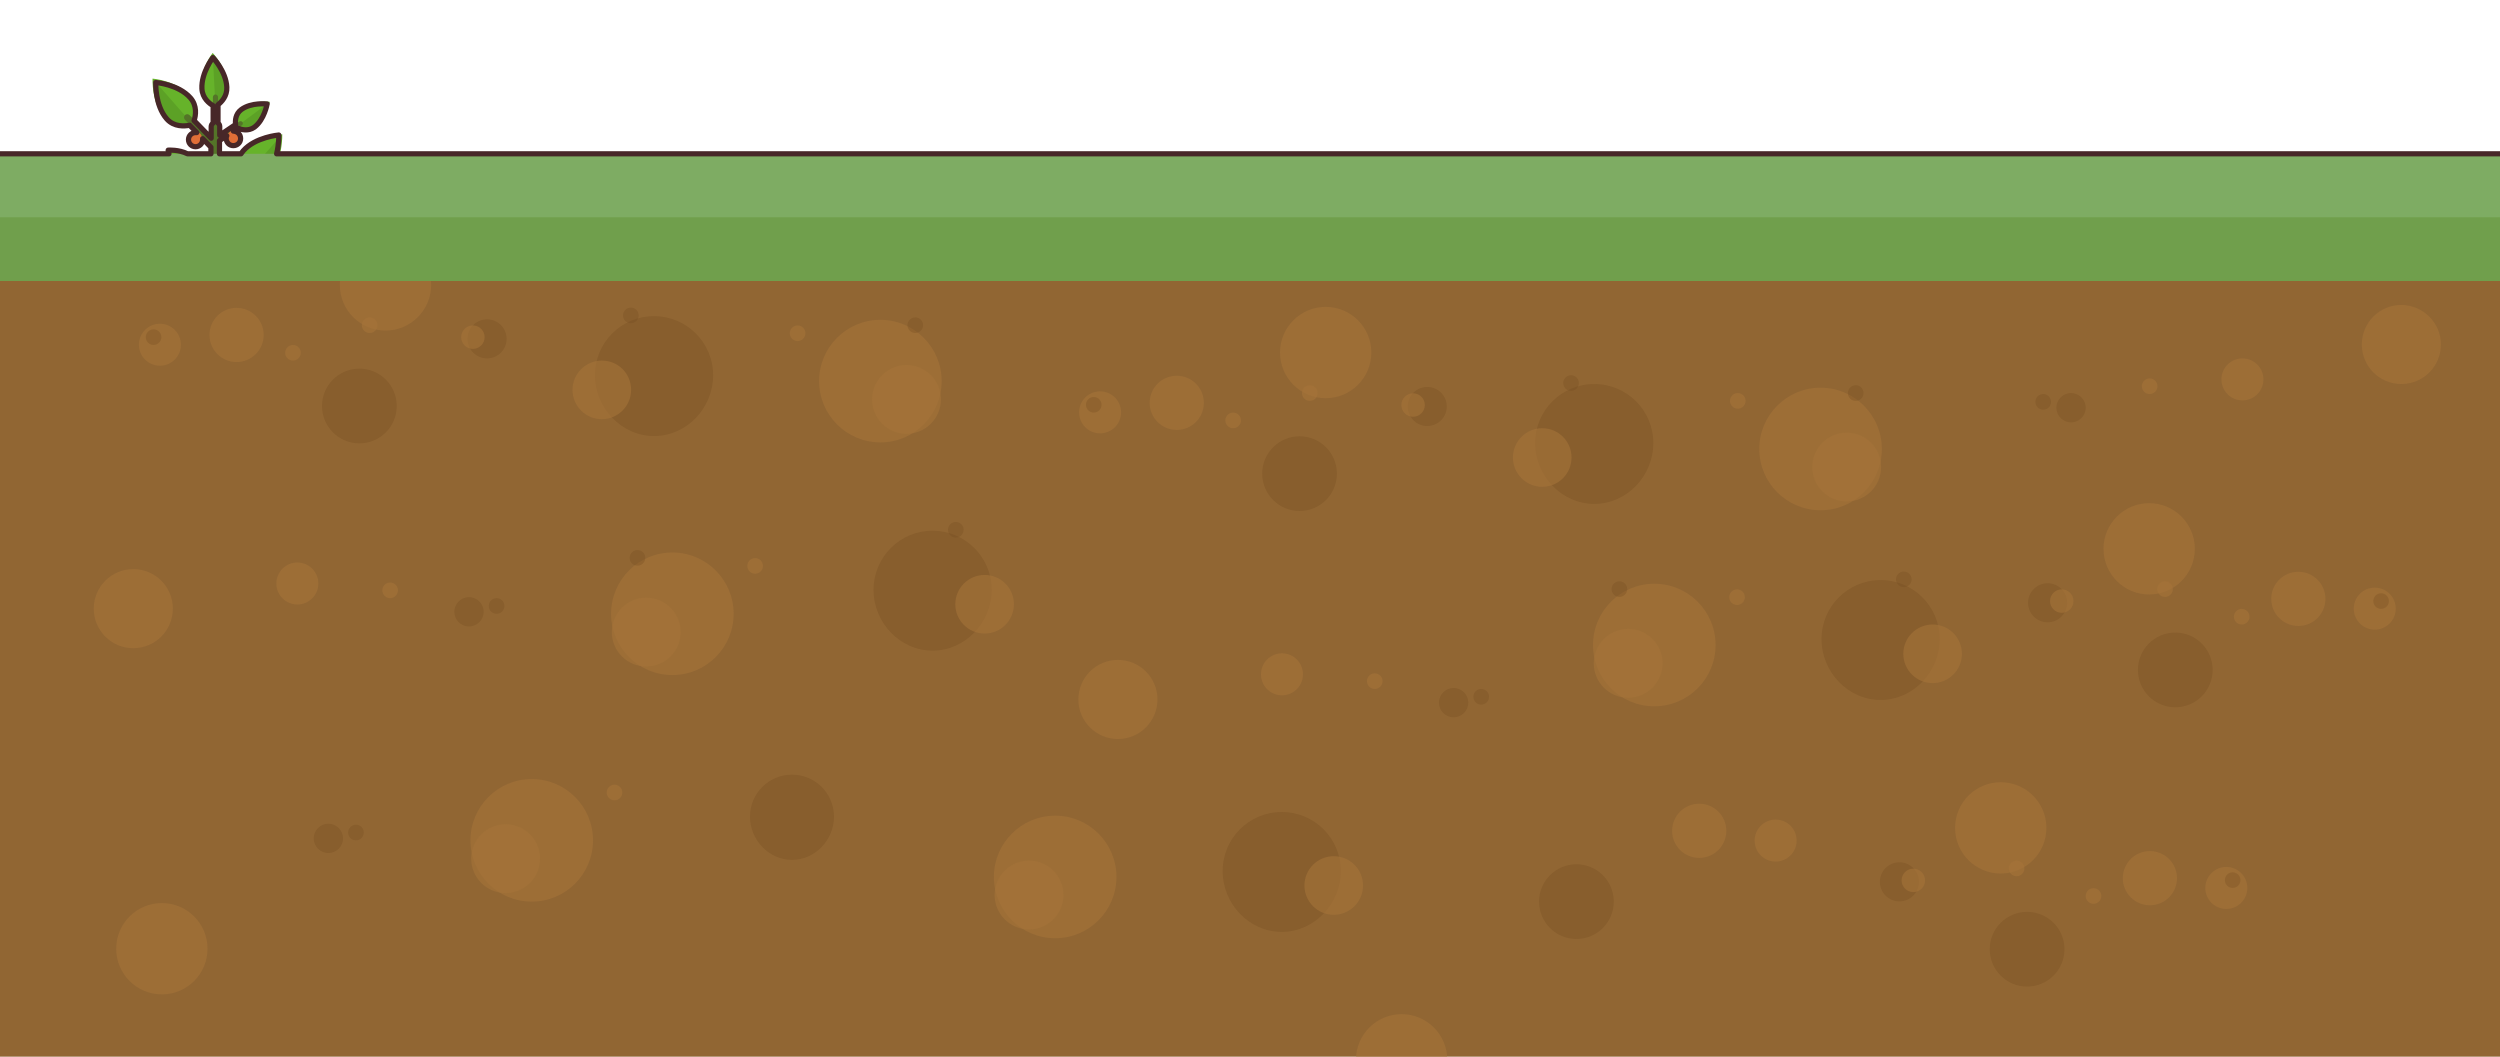 <svg id="Capa_1" xmlns="http://www.w3.org/2000/svg" xmlns:xlink="http://www.w3.org/1999/xlink" viewBox="0 0 1024 432.8"><style>.st0{fill:none}.st1{clip-path:url(#SVGID_2_)}.st2{fill:#916633}.st3{fill:#66b32a}.st4{opacity:.1}.st5{fill:#547428}.st6{fill:#e06e37}.st7{opacity:.6;fill:#a67339}.st8{opacity:.3;fill:#734a1e}.st9{fill:#7eac63}.st10{fill:#709f4c}.st11{fill:#68431c}.st12,.st13{clip-path:url(#SVGID_2_);fill:none;stroke:#472728;stroke-width:2.134;stroke-linejoin:round;stroke-miterlimit:10}.st13{stroke-width:1.422}</style><path class="st0" d="M515.4 901.6c21 0 41.8-.8 62.2-.8H453.3c20.4 0 41.1.8 62.1.8z"/><defs><path id="SVGID_1_" d="M0 19.8h1024v413H0z"/></defs><clipPath id="SVGID_2_"><use xlink:href="#SVGID_1_" overflow="visible"/></clipPath><g class="st1"><path class="st2" d="M0 110.8h1024v322H0z"/><path class="st3" d="M115.6 55s-10.1.8-15.4 6.9c-4.4 5-1 11.7-1 11.7s7.2 2.5 11.5-2.5c5.3-6 4.9-16.1 4.9-16.1z"/><path class="st4" d="M115.6 55L99.2 73.6s7.2 2.5 11.5-2.5c5.3-6 4.9-16.1 4.9-16.1z"/><path class="st5" d="M89.6 85c-.5.5-1.4.6-1.9.1s-.6-1.4-.1-1.9L100 70.5c.5-.5 1.4-.6 1.9-.1s.6 1.4.1 1.9L89.6 85z"/><path class="st3" d="M62.5 32.2s9.8.8 14.9 6.7c4.2 4.8 1 11.4 1 11.4s-7 2.4-11.2-2.4c-5.2-5.8-4.7-15.7-4.7-15.7z"/><path class="st4" d="M62.5 32.2l15.9 18.1s-7 2.4-11.2-2.4c-5.2-5.8-4.7-15.7-4.7-15.7z"/><path class="st5" d="M87.7 61.4c.5.5 1.3.6 1.9 0 .5-.5.6-1.3.1-1.9l-12-12.3c-.5-.5-1.3-.6-1.9-.1-.5.5-.6 1.3-.1 1.9l12 12.4z"/><path class="st3" d="M67.9 61.5s6.3-.5 10.1 2.8c3.2 2.6 1.7 7.1 1.7 7.1s-4.2 2.2-7.3-.4c-3.8-3.2-4.5-9.5-4.5-9.5z"/><path class="st4" d="M67.9 61.5l11.9 9.9s-4.2 2.2-7.3-.4c-3.9-3.2-4.6-9.5-4.6-9.5z"/><path class="st5" d="M86.8 77.6c.4.3.9.2 1.2-.2.3-.4.2-.9-.2-1.2l-8.9-6.6c-.4-.3-.9-.2-1.2.2-.3.4-.2.9.2 1.2l8.9 6.6z"/><path class="st3" d="M110.5 41.7s-6.8-.8-11.1 2.4c-3.6 2.7-2.3 7.6-2.3 7.6s4.4 2.6 8 0c4.3-3.3 5.4-10 5.4-10z"/><path class="st4" d="M110.5 41.7l-13.4 10s4.4 2.6 8 0c4.3-3.3 5.4-10 5.4-10z"/><path class="st5" d="M89.2 58c-.4.3-1 .2-1.3-.2-.3-.4-.2-1 .2-1.3l9.9-6.7c.4-.3 1-.2 1.3.2.3.4.2 1-.2 1.3L89.2 58z"/><path class="st3" d="M87.1 21.7S82 28.2 82.4 35c.3 5.6 5.8 7.8 5.8 7.8s5.2-2.7 5-8.4c-.4-6.8-6.1-12.7-6.1-12.7z"/><path class="st4" d="M87.1 21.7l1.1 21.2s5.2-2.7 5-8.4c-.4-6.9-6.1-12.8-6.1-12.8z"/><path class="st5" d="M89.3 53.3c0 .6-.5 1.1-1 1.1-.6 0-1.1-.5-1.1-1V39.8c0-.6.5-1.1 1-1.1.6 0 1.1.5 1.1 1v13.6z"/><path class="st5" d="M90.2 98.2V51.4c0-1-.8-1.9-1.9-1.9-1 0-1.9.8-1.9 1.9v46.8h3.8z"/><path class="st6" d="M99.1 57.1c-.4 1.7-2 2.8-3.7 2.4-1.7-.3-2.8-2-2.4-3.7.4-1.7 2-2.8 3.7-2.4 1.7.4 2.8 2 2.4 3.7z"/><circle class="st6" cx="80" cy="76.4" r="3.1"/><circle class="st6" cx="79.7" cy="56.8" r="3.1"/><circle class="st6" cx="99.2" cy="79.6" r="3.1"/><circle class="st7" cx="96.9" cy="137.2" r="11.1"/><path class="st8" d="M292.1 153.7c0 13.4-10.8 24.9-24.2 24.9-13.4 0-24.2-11.6-24.2-24.9 0-13.4 10.8-24.2 24.2-24.2 13.3 0 24.2 10.8 24.2 24.2z"/><circle class="st8" cx="199.5" cy="138.8" r="8"/><path class="st8" d="M854.3 167c0 3.3-2.7 6-6 6s-6-2.7-6-6 2.7-6 6-6 6 2.7 6 6z"/><circle class="st8" cx="147.2" cy="166.3" r="15.3"/><circle class="st7" cx="157.9" cy="116.7" r="18.7"/><circle class="st7" cx="360.6" cy="156.1" r="25.1"/><path class="st7" d="M999.8 141.1c0 8.9-7.2 16.2-16.2 16.2-8.9 0-16.2-7.2-16.2-16.2 0-8.9 7.2-16.2 16.2-16.2 8.9.1 16.2 7.3 16.2 16.2z"/><circle class="st7" cx="371.3" cy="163.6" r="14.1"/><circle class="st7" cx="918.5" cy="155.4" r="8.6"/><circle class="st7" cx="65.5" cy="141.2" r="8.6"/><circle class="st7" cx="193.7" cy="138.1" r="4.8"/><path class="st7" d="M258.5 159.7c0 6.6-5.4 12-12 12s-12-5.4-12-12 5.4-12 12-12c6.7 0 12 5.3 12 12z"/><path class="st9" d="M1204.2 89c0 14.4-11.7 26.1-26.1 26.1H-2c-14.4 0-26.1-11.7-26.1-26.1 0-14.4 11.7-26 26.1-26h1180.2c14.4 0 26 11.6 26 26z"/><path class="st10" d="M-2 115.1h1180.2c14.4 0 26.1-11.7 26.1-26.1H-28.1c0 14.4 11.7 26.1 26.1 26.1z"/><circle class="st8" cx="374.9" cy="133.2" r="3.2"/><circle class="st8" cx="258.4" cy="129.2" r="3.2"/><path class="st8" d="M840.1 164.6c0 1.8-1.4 3.2-3.2 3.2-1.8 0-3.2-1.4-3.2-3.2 0-1.8 1.4-3.2 3.2-3.2 1.8 0 3.2 1.5 3.2 3.2z"/><circle class="st8" cx="62.9" cy="138.1" r="3.2"/><circle class="st7" cx="880.5" cy="158.2" r="3.2"/><circle class="st7" cx="326.7" cy="136.5" r="3.2"/><circle class="st7" cx="120" cy="144.5" r="3.2"/><circle class="st7" cx="151.4" cy="133.2" r="3.2"/><circle class="st7" cx="482" cy="165" r="11.1"/><path class="st8" d="M677.2 181.5c0 13.4-10.8 24.9-24.2 24.9s-24.2-11.6-24.2-24.9c0-13.4 10.8-24.2 24.2-24.2s24.2 10.8 24.2 24.2z"/><circle class="st8" cx="584.6" cy="166.5" r="8"/><circle class="st8" cx="532.3" cy="194" r="15.3"/><circle class="st7" cx="543" cy="144.4" r="18.7"/><circle class="st7" cx="745.7" cy="183.9" r="25.1"/><circle class="st7" cx="756.4" cy="191.3" r="14.1"/><circle class="st7" cx="450.6" cy="168.9" r="8.6"/><circle class="st7" cx="578.8" cy="165.9" r="4.8"/><circle class="st7" cx="631.7" cy="187.4" r="12"/><path class="st8" d="M763.3 161c0 1.8-1.4 3.2-3.2 3.2-1.8 0-3.2-1.4-3.2-3.2 0-1.8 1.4-3.2 3.2-3.2 1.7-.1 3.2 1.4 3.2 3.2z"/><circle class="st8" cx="643.5" cy="156.9" r="3.2"/><circle class="st8" cx="448" cy="165.8" r="3.2"/><circle class="st7" cx="711.8" cy="164.2" r="3.2"/><circle class="st7" cx="505.1" cy="172.2" r="3.2"/><path class="st7" d="M539.7 161c0 1.8-1.4 3.2-3.2 3.2s-3.2-1.4-3.2-3.2c0-1.8 1.4-3.2 3.2-3.2s3.2 1.4 3.2 3.2z"/><circle class="st7" cx="941.4" cy="245.3" r="11.1"/><path class="st8" d="M746.1 261.8c0 13.4 10.8 24.9 24.2 24.9s24.2-11.6 24.2-24.9c0-13.4-10.8-24.2-24.2-24.2s-24.2 10.8-24.2 24.2z"/><circle class="st8" cx="838.7" cy="246.9" r="8"/><path class="st8" d="M186.1 250.6c0 3.3 2.7 6 6 6s6-2.7 6-6-2.7-6-6-6-6 2.7-6 6z"/><circle class="st8" cx="891" cy="274.4" r="15.3"/><circle class="st7" cx="880.3" cy="224.8" r="18.7"/><circle class="st7" cx="677.6" cy="264.2" r="25.1"/><circle class="st7" cx="54.6" cy="249.3" r="16.2"/><circle class="st7" cx="666.9" cy="271.7" r="14.1"/><circle class="st7" cx="121.8" cy="239" r="8.6"/><circle class="st7" cx="972.7" cy="249.3" r="8.6"/><circle class="st7" cx="844.5" cy="246.2" r="4.8"/><circle class="st7" cx="791.6" cy="267.8" r="12"/><circle class="st8" cx="663.3" cy="241.3" r="3.2"/><circle class="st8" cx="779.8" cy="237.3" r="3.2"/><path class="st8" d="M200.2 248.2c0 1.8 1.4 3.2 3.2 3.2 1.8 0 3.2-1.4 3.2-3.2 0-1.8-1.4-3.2-3.2-3.2-1.7 0-3.2 1.4-3.2 3.2z"/><circle class="st8" cx="975.3" cy="246.2" r="3.2"/><circle class="st7" cx="159.8" cy="241.8" r="3.2"/><circle class="st8" cx="595.4" cy="287.8" r="6"/><circle class="st7" cx="457.9" cy="286.5" r="16.2"/><circle class="st7" cx="525.1" cy="276.2" r="8.6"/><path class="st8" d="M603.5 285.4c0 1.8 1.4 3.2 3.2 3.2 1.8 0 3.2-1.4 3.2-3.2 0-1.8-1.4-3.2-3.2-3.2-1.8 0-3.2 1.4-3.2 3.2z"/><circle class="st7" cx="563.1" cy="279" r="3.2"/><circle class="st7" cx="711.5" cy="244.6" r="3.2"/><circle class="st7" cx="918.2" cy="252.6" r="3.2"/><circle class="st7" cx="886.8" cy="241.3" r="3.2"/><circle class="st7" cx="880.6" cy="359.7" r="11.1"/><path class="st8" d="M357.8 241.6c0 13.4 10.8 24.9 24.2 24.9 13.4 0 24.2-11.6 24.2-24.9s-10.8-24.2-24.2-24.2c-13.3-.1-24.2 10.8-24.2 24.2z"/><circle class="st8" cx="778" cy="361.2" r="8"/><circle class="st8" cx="830.3" cy="388.8" r="15.3"/><circle class="st7" cx="819.5" cy="339.1" r="18.7"/><circle class="st7" cx="275.4" cy="251.4" r="25.1"/><circle class="st7" cx="264.7" cy="258.9" r="14.1"/><circle class="st7" cx="911.9" cy="363.7" r="8.6"/><circle class="st7" cx="783.7" cy="360.6" r="4.8"/><circle class="st7" cx="403.3" cy="247.5" r="12"/><path class="st8" d="M257.9 228.5c0 1.8 1.4 3.2 3.2 3.2 1.8 0 3.2-1.4 3.2-3.2 0-1.8-1.4-3.2-3.2-3.2-1.8 0-3.2 1.5-3.2 3.2z"/><circle class="st8" cx="391.5" cy="217" r="3.2"/><circle class="st8" cx="914.5" cy="360.5" r="3.2"/><circle class="st7" cx="309.3" cy="231.8" r="3.2"/><path class="st8" d="M128.5 343.4c0 3.3 2.7 6 6 6s6-2.7 6-6-2.7-6-6-6-6 2.7-6 6zM142.6 341c0 1.8 1.4 3.2 3.2 3.2 1.8 0 3.2-1.4 3.2-3.2 0-1.8-1.4-3.2-3.2-3.2-1.7 0-3.2 1.4-3.2 3.2zM307.2 334.5c0 9.5 7.7 17.7 17.2 17.7s17.2-8.2 17.2-17.7-7.7-17.2-17.2-17.2-17.2 7.7-17.2 17.2z"/><circle class="st7" cx="217.8" cy="344.2" r="25.1"/><circle class="st7" cx="207.1" cy="351.7" r="14.1"/><circle class="st7" cx="251.7" cy="324.6" r="3.2"/><circle class="st7" cx="857.5" cy="367" r="3.2"/><circle class="st7" cx="826" cy="355.7" r="3.2"/><circle class="st7" cx="696" cy="340.3" r="11.1"/><path class="st8" d="M500.8 356.8c0 13.4 10.8 24.9 24.2 24.9 13.4 0 24.2-11.6 24.2-24.9 0-13.4-10.8-24.2-24.2-24.2-13.4 0-24.2 10.8-24.2 24.2z"/><circle class="st8" cx="645.7" cy="369.3" r="15.3"/><circle class="st7" cx="432.2" cy="359.2" r="25.1"/><circle class="st7" cx="421.5" cy="366.6" r="14.1"/><circle class="st7" cx="727.3" cy="344.3" r="8.6"/><circle class="st7" cx="546.3" cy="362.7" r="12"/><circle class="st7" cx="574.1" cy="434.1" r="18.7"/><circle class="st7" cx="66.3" cy="388.6" r="18.7"/><path class="st7" d="M577.5 450.7c0 1.8 1.4 3.2 3.2 3.2 1.8 0 3.2-1.4 3.2-3.2 0-1.8-1.4-3.2-3.2-3.2-1.8-.1-3.2 1.4-3.2 3.2z"/></g><path class="st12" d="M1147.6 87.6c-.1-13.6-11.1-24.6-24.8-24.6H113.3c1-4.1.9-7.7.9-7.7s-9.6.8-14.6 6.5l-.9 1.2h-8.8v-5.4l3-2c-.1.2-.1.3-.2.5-.3 1.6.7 3.2 2.3 3.5 1.6.3 3.2-.7 3.5-2.3.3-1.6-.7-3.2-2.3-3.5-.2 0-.4-.1-.6-.1l1.8-1.2c1.4.6 4.3 1.4 6.8-.4 4.1-3.1 5.2-9.5 5.2-9.5s-6.4-.8-10.6 2.3c-2.4 1.8-2.5 4.6-2.3 6.1L90 55.4v-3.6c0-.6-.3-1.1-.7-1.4v-7.5c1.4-1.1 3.8-3.5 3.6-7.2-.3-6.5-5.7-12.1-5.7-12.1s-4.8 6.2-4.5 12.7c.2 4 3.1 6.1 4.6 7v7.1c-.5.3-.8.9-.8 1.5v4.7l-7-7.2c.7-2.1 1.3-6.1-1.5-9.3-4.9-5.6-14.2-6.3-14.2-6.3s-.4 9.3 4.5 14.9c3 3.4 7.3 3 9.4 2.6l2.9 3h-.5c-1.6 0-2.9 1.3-2.9 2.9 0 1.6 1.3 2.9 2.9 2.9 1.6 0 2.9-1.3 2.9-2.9v-.4l3.4 3.5V63h-9.6c-3.6-1.8-7.9-1.5-7.9-1.5s.1.6.3 1.5H-2.5"/></svg>